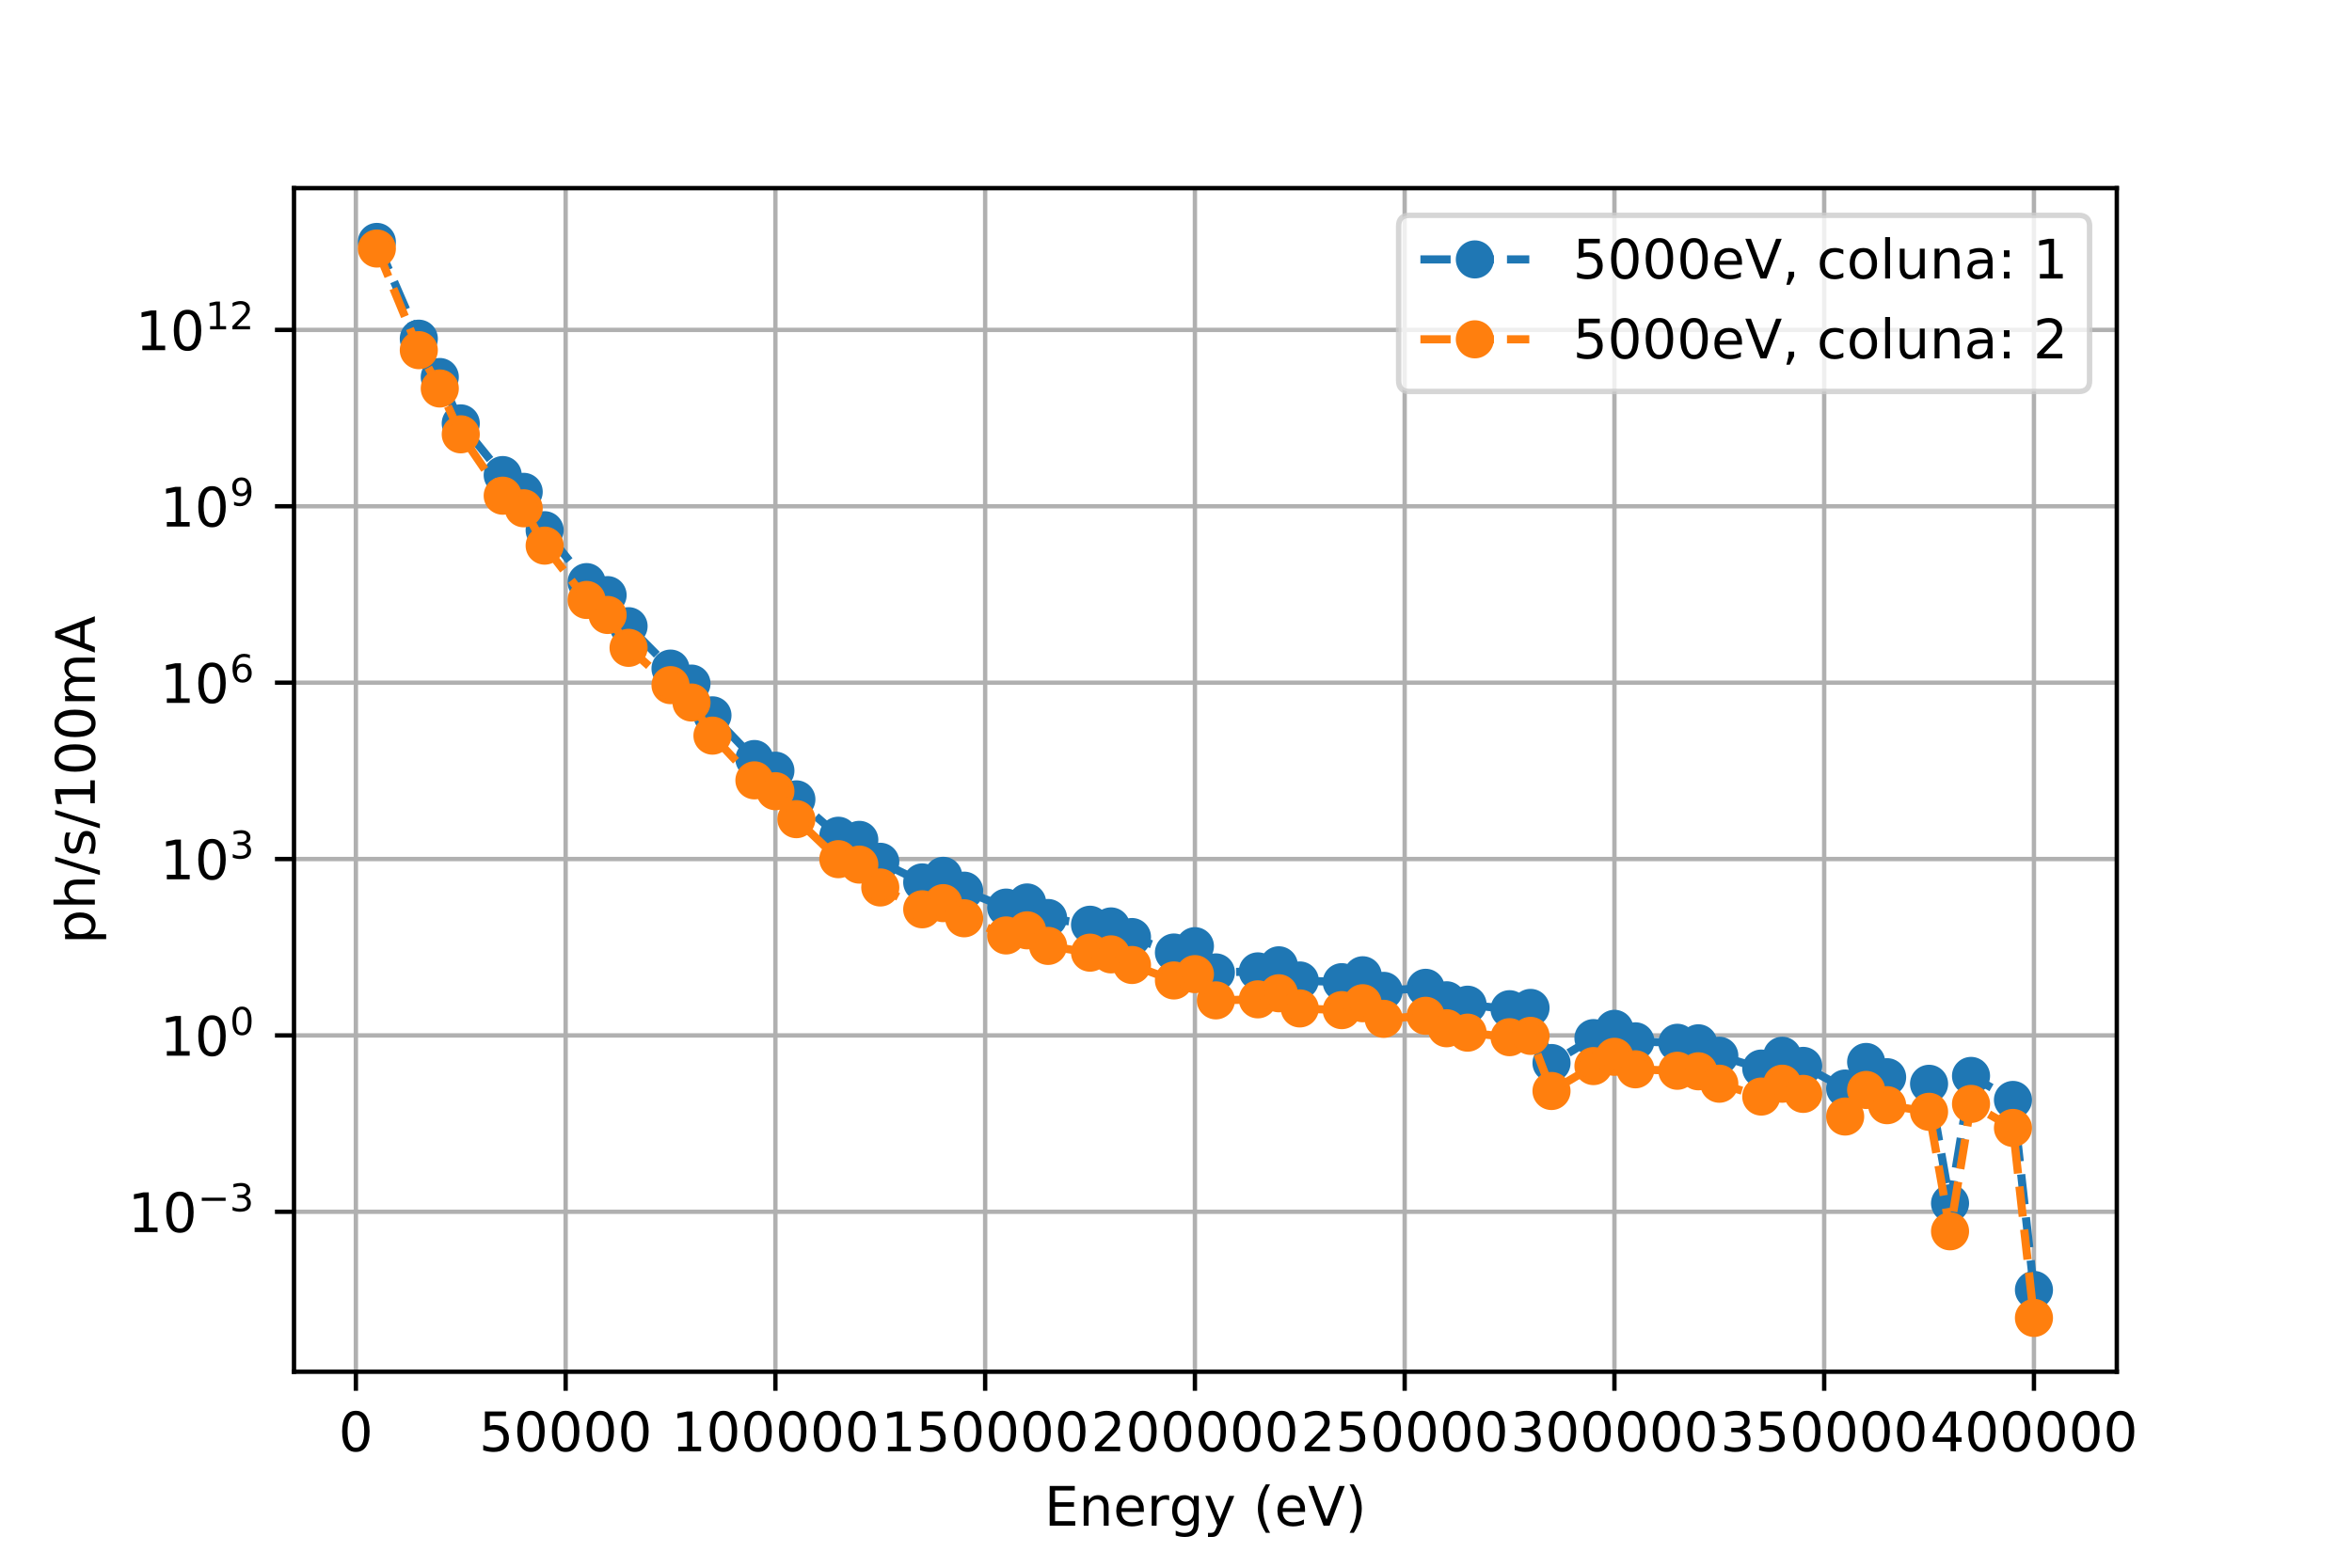 <?xml version="1.0" encoding="utf-8" standalone="no"?>
<!DOCTYPE svg PUBLIC "-//W3C//DTD SVG 1.1//EN"
  "http://www.w3.org/Graphics/SVG/1.1/DTD/svg11.dtd">
<!-- Created with matplotlib (http://matplotlib.org/) -->
<svg height="288pt" version="1.1" viewBox="0 0 432 288" width="432pt" xmlns="http://www.w3.org/2000/svg" xmlns:xlink="http://www.w3.org/1999/xlink">
 <defs>
  <style type="text/css">
*{stroke-linecap:butt;stroke-linejoin:round;}
  </style>
 </defs>
 <g id="figure_1">
  <g id="patch_1">
   <path d="M 0 288 
L 432 288 
L 432 0 
L 0 0 
z
" style="fill:#ffffff;"/>
  </g>
  <g id="axes_1">
   <g id="patch_2">
    <path d="M 54 252 
L 388.8 252 
L 388.8 34.56 
L 54 34.56 
z
" style="fill:#ffffff;"/>
   </g>
   <g id="matplotlib.axis_1">
    <g id="xtick_1">
     <g id="line2d_1">
      <path clip-path="url(#p3453051eb9)" d="M 65.365 252 
L 65.365 34.56 
" style="fill:none;stroke:#b0b0b0;stroke-linecap:square;stroke-width:0.8;"/>
     </g>
     <g id="line2d_2">
      <defs>
       <path d="M 0 0 
L 0 3.5 
" id="mc9a7f66186" style="stroke:#000000;stroke-width:0.8;"/>
      </defs>
      <g>
       <use style="stroke:#000000;stroke-width:0.8;" x="65.365" xlink:href="#mc9a7f66186" y="252"/>
      </g>
     </g>
     <g id="text_1">
      <!-- 0 -->
      <defs>
       <path d="M 31.781 66.406 
Q 24.172 66.406 20.328 58.906 
Q 16.5 51.422 16.5 36.375 
Q 16.5 21.391 20.328 13.891 
Q 24.172 6.391 31.781 6.391 
Q 39.453 6.391 43.281 13.891 
Q 47.125 21.391 47.125 36.375 
Q 47.125 51.422 43.281 58.906 
Q 39.453 66.406 31.781 66.406 
z
M 31.781 74.219 
Q 44.047 74.219 50.516 64.516 
Q 56.984 54.828 56.984 36.375 
Q 56.984 17.969 50.516 8.266 
Q 44.047 -1.422 31.781 -1.422 
Q 19.531 -1.422 13.062 8.266 
Q 6.594 17.969 6.594 36.375 
Q 6.594 54.828 13.062 64.516 
Q 19.531 74.219 31.781 74.219 
z
" id="DejaVuSans-30"/>
      </defs>
      <g transform="translate(62.184 266.598)scale(0.1 -0.1)">
       <use xlink:href="#DejaVuSans-30"/>
      </g>
     </g>
    </g>
    <g id="xtick_2">
     <g id="line2d_3">
      <path clip-path="url(#p3453051eb9)" d="M 103.893 252 
L 103.893 34.56 
" style="fill:none;stroke:#b0b0b0;stroke-linecap:square;stroke-width:0.8;"/>
     </g>
     <g id="line2d_4">
      <g>
       <use style="stroke:#000000;stroke-width:0.8;" x="103.893" xlink:href="#mc9a7f66186" y="252"/>
      </g>
     </g>
     <g id="text_2">
      <!-- 50000 -->
      <defs>
       <path d="M 10.797 72.906 
L 49.516 72.906 
L 49.516 64.594 
L 19.828 64.594 
L 19.828 46.734 
Q 21.969 47.469 24.109 47.828 
Q 26.266 48.188 28.422 48.188 
Q 40.625 48.188 47.75 41.5 
Q 54.891 34.812 54.891 23.391 
Q 54.891 11.625 47.562 5.094 
Q 40.234 -1.422 26.906 -1.422 
Q 22.312 -1.422 17.547 -0.641 
Q 12.797 0.141 7.719 1.703 
L 7.719 11.625 
Q 12.109 9.234 16.797 8.062 
Q 21.484 6.891 26.703 6.891 
Q 35.156 6.891 40.078 11.328 
Q 45.016 15.766 45.016 23.391 
Q 45.016 31 40.078 35.438 
Q 35.156 39.891 26.703 39.891 
Q 22.75 39.891 18.812 39.016 
Q 14.891 38.141 10.797 36.281 
z
" id="DejaVuSans-35"/>
      </defs>
      <g transform="translate(87.986 266.598)scale(0.1 -0.1)">
       <use xlink:href="#DejaVuSans-35"/>
       <use x="63.623" xlink:href="#DejaVuSans-30"/>
       <use x="127.246" xlink:href="#DejaVuSans-30"/>
       <use x="190.869" xlink:href="#DejaVuSans-30"/>
       <use x="254.492" xlink:href="#DejaVuSans-30"/>
      </g>
     </g>
    </g>
    <g id="xtick_3">
     <g id="line2d_5">
      <path clip-path="url(#p3453051eb9)" d="M 142.42 252 
L 142.42 34.56 
" style="fill:none;stroke:#b0b0b0;stroke-linecap:square;stroke-width:0.8;"/>
     </g>
     <g id="line2d_6">
      <g>
       <use style="stroke:#000000;stroke-width:0.8;" x="142.42" xlink:href="#mc9a7f66186" y="252"/>
      </g>
     </g>
     <g id="text_3">
      <!-- 100000 -->
      <defs>
       <path d="M 12.406 8.297 
L 28.516 8.297 
L 28.516 63.922 
L 10.984 60.406 
L 10.984 69.391 
L 28.422 72.906 
L 38.281 72.906 
L 38.281 8.297 
L 54.391 8.297 
L 54.391 0 
L 12.406 0 
z
" id="DejaVuSans-31"/>
      </defs>
      <g transform="translate(123.332 266.598)scale(0.1 -0.1)">
       <use xlink:href="#DejaVuSans-31"/>
       <use x="63.623" xlink:href="#DejaVuSans-30"/>
       <use x="127.246" xlink:href="#DejaVuSans-30"/>
       <use x="190.869" xlink:href="#DejaVuSans-30"/>
       <use x="254.492" xlink:href="#DejaVuSans-30"/>
       <use x="318.115" xlink:href="#DejaVuSans-30"/>
      </g>
     </g>
    </g>
    <g id="xtick_4">
     <g id="line2d_7">
      <path clip-path="url(#p3453051eb9)" d="M 180.947 252 
L 180.947 34.56 
" style="fill:none;stroke:#b0b0b0;stroke-linecap:square;stroke-width:0.8;"/>
     </g>
     <g id="line2d_8">
      <g>
       <use style="stroke:#000000;stroke-width:0.8;" x="180.947" xlink:href="#mc9a7f66186" y="252"/>
      </g>
     </g>
     <g id="text_4">
      <!-- 150000 -->
      <g transform="translate(161.859 266.598)scale(0.1 -0.1)">
       <use xlink:href="#DejaVuSans-31"/>
       <use x="63.623" xlink:href="#DejaVuSans-35"/>
       <use x="127.246" xlink:href="#DejaVuSans-30"/>
       <use x="190.869" xlink:href="#DejaVuSans-30"/>
       <use x="254.492" xlink:href="#DejaVuSans-30"/>
       <use x="318.115" xlink:href="#DejaVuSans-30"/>
      </g>
     </g>
    </g>
    <g id="xtick_5">
     <g id="line2d_9">
      <path clip-path="url(#p3453051eb9)" d="M 219.474 252 
L 219.474 34.56 
" style="fill:none;stroke:#b0b0b0;stroke-linecap:square;stroke-width:0.8;"/>
     </g>
     <g id="line2d_10">
      <g>
       <use style="stroke:#000000;stroke-width:0.8;" x="219.474" xlink:href="#mc9a7f66186" y="252"/>
      </g>
     </g>
     <g id="text_5">
      <!-- 200000 -->
      <defs>
       <path d="M 19.188 8.297 
L 53.609 8.297 
L 53.609 0 
L 7.328 0 
L 7.328 8.297 
Q 12.938 14.109 22.625 23.891 
Q 32.328 33.688 34.812 36.531 
Q 39.547 41.844 41.422 45.531 
Q 43.312 49.219 43.312 52.781 
Q 43.312 58.594 39.234 62.25 
Q 35.156 65.922 28.609 65.922 
Q 23.969 65.922 18.812 64.312 
Q 13.672 62.703 7.812 59.422 
L 7.812 69.391 
Q 13.766 71.781 18.938 73 
Q 24.125 74.219 28.422 74.219 
Q 39.75 74.219 46.484 68.547 
Q 53.219 62.891 53.219 53.422 
Q 53.219 48.922 51.531 44.891 
Q 49.859 40.875 45.406 35.406 
Q 44.188 33.984 37.641 27.219 
Q 31.109 20.453 19.188 8.297 
z
" id="DejaVuSans-32"/>
      </defs>
      <g transform="translate(200.386 266.598)scale(0.1 -0.1)">
       <use xlink:href="#DejaVuSans-32"/>
       <use x="63.623" xlink:href="#DejaVuSans-30"/>
       <use x="127.246" xlink:href="#DejaVuSans-30"/>
       <use x="190.869" xlink:href="#DejaVuSans-30"/>
       <use x="254.492" xlink:href="#DejaVuSans-30"/>
       <use x="318.115" xlink:href="#DejaVuSans-30"/>
      </g>
     </g>
    </g>
    <g id="xtick_6">
     <g id="line2d_11">
      <path clip-path="url(#p3453051eb9)" d="M 258.001 252 
L 258.001 34.56 
" style="fill:none;stroke:#b0b0b0;stroke-linecap:square;stroke-width:0.8;"/>
     </g>
     <g id="line2d_12">
      <g>
       <use style="stroke:#000000;stroke-width:0.8;" x="258.001" xlink:href="#mc9a7f66186" y="252"/>
      </g>
     </g>
     <g id="text_6">
      <!-- 250000 -->
      <g transform="translate(238.913 266.598)scale(0.1 -0.1)">
       <use xlink:href="#DejaVuSans-32"/>
       <use x="63.623" xlink:href="#DejaVuSans-35"/>
       <use x="127.246" xlink:href="#DejaVuSans-30"/>
       <use x="190.869" xlink:href="#DejaVuSans-30"/>
       <use x="254.492" xlink:href="#DejaVuSans-30"/>
       <use x="318.115" xlink:href="#DejaVuSans-30"/>
      </g>
     </g>
    </g>
    <g id="xtick_7">
     <g id="line2d_13">
      <path clip-path="url(#p3453051eb9)" d="M 296.528 252 
L 296.528 34.56 
" style="fill:none;stroke:#b0b0b0;stroke-linecap:square;stroke-width:0.8;"/>
     </g>
     <g id="line2d_14">
      <g>
       <use style="stroke:#000000;stroke-width:0.8;" x="296.528" xlink:href="#mc9a7f66186" y="252"/>
      </g>
     </g>
     <g id="text_7">
      <!-- 300000 -->
      <defs>
       <path d="M 40.578 39.312 
Q 47.656 37.797 51.625 33 
Q 55.609 28.219 55.609 21.188 
Q 55.609 10.406 48.188 4.484 
Q 40.766 -1.422 27.094 -1.422 
Q 22.516 -1.422 17.656 -0.516 
Q 12.797 0.391 7.625 2.203 
L 7.625 11.719 
Q 11.719 9.328 16.594 8.109 
Q 21.484 6.891 26.812 6.891 
Q 36.078 6.891 40.938 10.547 
Q 45.797 14.203 45.797 21.188 
Q 45.797 27.641 41.281 31.266 
Q 36.766 34.906 28.719 34.906 
L 20.219 34.906 
L 20.219 43.016 
L 29.109 43.016 
Q 36.375 43.016 40.234 45.922 
Q 44.094 48.828 44.094 54.297 
Q 44.094 59.906 40.109 62.906 
Q 36.141 65.922 28.719 65.922 
Q 24.656 65.922 20.016 65.031 
Q 15.375 64.156 9.812 62.312 
L 9.812 71.094 
Q 15.438 72.656 20.344 73.438 
Q 25.25 74.219 29.594 74.219 
Q 40.828 74.219 47.359 69.109 
Q 53.906 64.016 53.906 55.328 
Q 53.906 49.266 50.438 45.094 
Q 46.969 40.922 40.578 39.312 
z
" id="DejaVuSans-33"/>
      </defs>
      <g transform="translate(277.44 266.598)scale(0.1 -0.1)">
       <use xlink:href="#DejaVuSans-33"/>
       <use x="63.623" xlink:href="#DejaVuSans-30"/>
       <use x="127.246" xlink:href="#DejaVuSans-30"/>
       <use x="190.869" xlink:href="#DejaVuSans-30"/>
       <use x="254.492" xlink:href="#DejaVuSans-30"/>
       <use x="318.115" xlink:href="#DejaVuSans-30"/>
      </g>
     </g>
    </g>
    <g id="xtick_8">
     <g id="line2d_15">
      <path clip-path="url(#p3453051eb9)" d="M 335.055 252 
L 335.055 34.56 
" style="fill:none;stroke:#b0b0b0;stroke-linecap:square;stroke-width:0.8;"/>
     </g>
     <g id="line2d_16">
      <g>
       <use style="stroke:#000000;stroke-width:0.8;" x="335.055" xlink:href="#mc9a7f66186" y="252"/>
      </g>
     </g>
     <g id="text_8">
      <!-- 350000 -->
      <g transform="translate(315.967 266.598)scale(0.1 -0.1)">
       <use xlink:href="#DejaVuSans-33"/>
       <use x="63.623" xlink:href="#DejaVuSans-35"/>
       <use x="127.246" xlink:href="#DejaVuSans-30"/>
       <use x="190.869" xlink:href="#DejaVuSans-30"/>
       <use x="254.492" xlink:href="#DejaVuSans-30"/>
       <use x="318.115" xlink:href="#DejaVuSans-30"/>
      </g>
     </g>
    </g>
    <g id="xtick_9">
     <g id="line2d_17">
      <path clip-path="url(#p3453051eb9)" d="M 373.582 252 
L 373.582 34.56 
" style="fill:none;stroke:#b0b0b0;stroke-linecap:square;stroke-width:0.8;"/>
     </g>
     <g id="line2d_18">
      <g>
       <use style="stroke:#000000;stroke-width:0.8;" x="373.582" xlink:href="#mc9a7f66186" y="252"/>
      </g>
     </g>
     <g id="text_9">
      <!-- 400000 -->
      <defs>
       <path d="M 37.797 64.312 
L 12.891 25.391 
L 37.797 25.391 
z
M 35.203 72.906 
L 47.609 72.906 
L 47.609 25.391 
L 58.016 25.391 
L 58.016 17.188 
L 47.609 17.188 
L 47.609 0 
L 37.797 0 
L 37.797 17.188 
L 4.891 17.188 
L 4.891 26.703 
z
" id="DejaVuSans-34"/>
      </defs>
      <g transform="translate(354.494 266.598)scale(0.1 -0.1)">
       <use xlink:href="#DejaVuSans-34"/>
       <use x="63.623" xlink:href="#DejaVuSans-30"/>
       <use x="127.246" xlink:href="#DejaVuSans-30"/>
       <use x="190.869" xlink:href="#DejaVuSans-30"/>
       <use x="254.492" xlink:href="#DejaVuSans-30"/>
       <use x="318.115" xlink:href="#DejaVuSans-30"/>
      </g>
     </g>
    </g>
    <g id="text_10">
     <!-- Energy (eV) -->
     <defs>
      <path d="M 9.812 72.906 
L 55.906 72.906 
L 55.906 64.594 
L 19.672 64.594 
L 19.672 43.016 
L 54.391 43.016 
L 54.391 34.719 
L 19.672 34.719 
L 19.672 8.297 
L 56.781 8.297 
L 56.781 0 
L 9.812 0 
z
" id="DejaVuSans-45"/>
      <path d="M 54.891 33.016 
L 54.891 0 
L 45.906 0 
L 45.906 32.719 
Q 45.906 40.484 42.875 44.328 
Q 39.844 48.188 33.797 48.188 
Q 26.516 48.188 22.312 43.547 
Q 18.109 38.922 18.109 30.906 
L 18.109 0 
L 9.078 0 
L 9.078 54.688 
L 18.109 54.688 
L 18.109 46.188 
Q 21.344 51.125 25.703 53.562 
Q 30.078 56 35.797 56 
Q 45.219 56 50.047 50.172 
Q 54.891 44.344 54.891 33.016 
z
" id="DejaVuSans-6e"/>
      <path d="M 56.203 29.594 
L 56.203 25.203 
L 14.891 25.203 
Q 15.484 15.922 20.484 11.062 
Q 25.484 6.203 34.422 6.203 
Q 39.594 6.203 44.453 7.469 
Q 49.312 8.734 54.109 11.281 
L 54.109 2.781 
Q 49.266 0.734 44.188 -0.344 
Q 39.109 -1.422 33.891 -1.422 
Q 20.797 -1.422 13.156 6.188 
Q 5.516 13.812 5.516 26.812 
Q 5.516 40.234 12.766 48.109 
Q 20.016 56 32.328 56 
Q 43.359 56 49.781 48.891 
Q 56.203 41.797 56.203 29.594 
z
M 47.219 32.234 
Q 47.125 39.594 43.094 43.984 
Q 39.062 48.391 32.422 48.391 
Q 24.906 48.391 20.391 44.141 
Q 15.875 39.891 15.188 32.172 
z
" id="DejaVuSans-65"/>
      <path d="M 41.109 46.297 
Q 39.594 47.172 37.812 47.578 
Q 36.031 48 33.891 48 
Q 26.266 48 22.188 43.047 
Q 18.109 38.094 18.109 28.812 
L 18.109 0 
L 9.078 0 
L 9.078 54.688 
L 18.109 54.688 
L 18.109 46.188 
Q 20.953 51.172 25.484 53.578 
Q 30.031 56 36.531 56 
Q 37.453 56 38.578 55.875 
Q 39.703 55.766 41.062 55.516 
z
" id="DejaVuSans-72"/>
      <path d="M 45.406 27.984 
Q 45.406 37.75 41.375 43.109 
Q 37.359 48.484 30.078 48.484 
Q 22.859 48.484 18.828 43.109 
Q 14.797 37.75 14.797 27.984 
Q 14.797 18.266 18.828 12.891 
Q 22.859 7.516 30.078 7.516 
Q 37.359 7.516 41.375 12.891 
Q 45.406 18.266 45.406 27.984 
z
M 54.391 6.781 
Q 54.391 -7.172 48.188 -13.984 
Q 42 -20.797 29.203 -20.797 
Q 24.469 -20.797 20.266 -20.094 
Q 16.062 -19.391 12.109 -17.922 
L 12.109 -9.188 
Q 16.062 -11.328 19.922 -12.344 
Q 23.781 -13.375 27.781 -13.375 
Q 36.625 -13.375 41.016 -8.766 
Q 45.406 -4.156 45.406 5.172 
L 45.406 9.625 
Q 42.625 4.781 38.281 2.391 
Q 33.938 0 27.875 0 
Q 17.828 0 11.672 7.656 
Q 5.516 15.328 5.516 27.984 
Q 5.516 40.672 11.672 48.328 
Q 17.828 56 27.875 56 
Q 33.938 56 38.281 53.609 
Q 42.625 51.219 45.406 46.391 
L 45.406 54.688 
L 54.391 54.688 
z
" id="DejaVuSans-67"/>
      <path d="M 32.172 -5.078 
Q 28.375 -14.844 24.75 -17.812 
Q 21.141 -20.797 15.094 -20.797 
L 7.906 -20.797 
L 7.906 -13.281 
L 13.188 -13.281 
Q 16.891 -13.281 18.938 -11.516 
Q 21 -9.766 23.484 -3.219 
L 25.094 0.875 
L 2.984 54.688 
L 12.5 54.688 
L 29.594 11.922 
L 46.688 54.688 
L 56.203 54.688 
z
" id="DejaVuSans-79"/>
      <path id="DejaVuSans-20"/>
      <path d="M 31 75.875 
Q 24.469 64.656 21.281 53.656 
Q 18.109 42.672 18.109 31.391 
Q 18.109 20.125 21.312 9.062 
Q 24.516 -2 31 -13.188 
L 23.188 -13.188 
Q 15.875 -1.703 12.234 9.375 
Q 8.594 20.453 8.594 31.391 
Q 8.594 42.281 12.203 53.312 
Q 15.828 64.359 23.188 75.875 
z
" id="DejaVuSans-28"/>
      <path d="M 28.609 0 
L 0.781 72.906 
L 11.078 72.906 
L 34.188 11.531 
L 57.328 72.906 
L 67.578 72.906 
L 39.797 0 
z
" id="DejaVuSans-56"/>
      <path d="M 8.016 75.875 
L 15.828 75.875 
Q 23.141 64.359 26.781 53.312 
Q 30.422 42.281 30.422 31.391 
Q 30.422 20.453 26.781 9.375 
Q 23.141 -1.703 15.828 -13.188 
L 8.016 -13.188 
Q 14.5 -2 17.703 9.062 
Q 20.906 20.125 20.906 31.391 
Q 20.906 42.672 17.703 53.656 
Q 14.5 64.656 8.016 75.875 
z
" id="DejaVuSans-29"/>
     </defs>
     <g transform="translate(191.82 280.277)scale(0.1 -0.1)">
      <use xlink:href="#DejaVuSans-45"/>
      <use x="63.184" xlink:href="#DejaVuSans-6e"/>
      <use x="126.562" xlink:href="#DejaVuSans-65"/>
      <use x="188.086" xlink:href="#DejaVuSans-72"/>
      <use x="229.184" xlink:href="#DejaVuSans-67"/>
      <use x="292.66" xlink:href="#DejaVuSans-79"/>
      <use x="351.84" xlink:href="#DejaVuSans-20"/>
      <use x="383.627" xlink:href="#DejaVuSans-28"/>
      <use x="422.641" xlink:href="#DejaVuSans-65"/>
      <use x="484.164" xlink:href="#DejaVuSans-56"/>
      <use x="552.572" xlink:href="#DejaVuSans-29"/>
     </g>
    </g>
   </g>
   <g id="matplotlib.axis_2">
    <g id="ytick_1">
     <g id="line2d_19">
      <path clip-path="url(#p3453051eb9)" d="M 54 222.62 
L 388.8 222.62 
" style="fill:none;stroke:#b0b0b0;stroke-linecap:square;stroke-width:0.8;"/>
     </g>
     <g id="line2d_20">
      <defs>
       <path d="M 0 0 
L -3.5 0 
" id="m5062c95fff" style="stroke:#000000;stroke-width:0.8;"/>
      </defs>
      <g>
       <use style="stroke:#000000;stroke-width:0.8;" x="54" xlink:href="#m5062c95fff" y="222.62"/>
      </g>
     </g>
     <g id="text_11">
      <!-- $\mathdefault{10^{-3}}$ -->
      <defs>
       <path d="M 10.594 35.5 
L 73.188 35.5 
L 73.188 27.203 
L 10.594 27.203 
z
" id="DejaVuSans-2212"/>
      </defs>
      <g transform="translate(23.5 226.419)scale(0.1 -0.1)">
       <use transform="translate(0 0.766)" xlink:href="#DejaVuSans-31"/>
       <use transform="translate(63.623 0.766)" xlink:href="#DejaVuSans-30"/>
       <use transform="translate(128.203 39.047)scale(0.7)" xlink:href="#DejaVuSans-2212"/>
       <use transform="translate(186.855 39.047)scale(0.7)" xlink:href="#DejaVuSans-33"/>
      </g>
     </g>
    </g>
    <g id="ytick_2">
     <g id="line2d_21">
      <path clip-path="url(#p3453051eb9)" d="M 54 190.217 
L 388.8 190.217 
" style="fill:none;stroke:#b0b0b0;stroke-linecap:square;stroke-width:0.8;"/>
     </g>
     <g id="line2d_22">
      <g>
       <use style="stroke:#000000;stroke-width:0.8;" x="54" xlink:href="#m5062c95fff" y="190.217"/>
      </g>
     </g>
     <g id="text_12">
      <!-- $\mathdefault{10^{0}}$ -->
      <g transform="translate(29.4 194.016)scale(0.1 -0.1)">
       <use transform="translate(0 0.766)" xlink:href="#DejaVuSans-31"/>
       <use transform="translate(63.623 0.766)" xlink:href="#DejaVuSans-30"/>
       <use transform="translate(128.203 39.047)scale(0.7)" xlink:href="#DejaVuSans-30"/>
      </g>
     </g>
    </g>
    <g id="ytick_3">
     <g id="line2d_23">
      <path clip-path="url(#p3453051eb9)" d="M 54 157.813 
L 388.8 157.813 
" style="fill:none;stroke:#b0b0b0;stroke-linecap:square;stroke-width:0.8;"/>
     </g>
     <g id="line2d_24">
      <g>
       <use style="stroke:#000000;stroke-width:0.8;" x="54" xlink:href="#m5062c95fff" y="157.813"/>
      </g>
     </g>
     <g id="text_13">
      <!-- $\mathdefault{10^{3}}$ -->
      <g transform="translate(29.4 161.613)scale(0.1 -0.1)">
       <use transform="translate(0 0.766)" xlink:href="#DejaVuSans-31"/>
       <use transform="translate(63.623 0.766)" xlink:href="#DejaVuSans-30"/>
       <use transform="translate(128.203 39.047)scale(0.7)" xlink:href="#DejaVuSans-33"/>
      </g>
     </g>
    </g>
    <g id="ytick_4">
     <g id="line2d_25">
      <path clip-path="url(#p3453051eb9)" d="M 54 125.41 
L 388.8 125.41 
" style="fill:none;stroke:#b0b0b0;stroke-linecap:square;stroke-width:0.8;"/>
     </g>
     <g id="line2d_26">
      <g>
       <use style="stroke:#000000;stroke-width:0.8;" x="54" xlink:href="#m5062c95fff" y="125.41"/>
      </g>
     </g>
     <g id="text_14">
      <!-- $\mathdefault{10^{6}}$ -->
      <defs>
       <path d="M 33.016 40.375 
Q 26.375 40.375 22.484 35.828 
Q 18.609 31.297 18.609 23.391 
Q 18.609 15.531 22.484 10.953 
Q 26.375 6.391 33.016 6.391 
Q 39.656 6.391 43.531 10.953 
Q 47.406 15.531 47.406 23.391 
Q 47.406 31.297 43.531 35.828 
Q 39.656 40.375 33.016 40.375 
z
M 52.594 71.297 
L 52.594 62.312 
Q 48.875 64.062 45.094 64.984 
Q 41.312 65.922 37.594 65.922 
Q 27.828 65.922 22.672 59.328 
Q 17.531 52.734 16.797 39.406 
Q 19.672 43.656 24.016 45.922 
Q 28.375 48.188 33.594 48.188 
Q 44.578 48.188 50.953 41.516 
Q 57.328 34.859 57.328 23.391 
Q 57.328 12.156 50.688 5.359 
Q 44.047 -1.422 33.016 -1.422 
Q 20.359 -1.422 13.672 8.266 
Q 6.984 17.969 6.984 36.375 
Q 6.984 53.656 15.188 63.938 
Q 23.391 74.219 37.203 74.219 
Q 40.922 74.219 44.703 73.484 
Q 48.484 72.75 52.594 71.297 
z
" id="DejaVuSans-36"/>
      </defs>
      <g transform="translate(29.4 129.209)scale(0.1 -0.1)">
       <use transform="translate(0 0.766)" xlink:href="#DejaVuSans-31"/>
       <use transform="translate(63.623 0.766)" xlink:href="#DejaVuSans-30"/>
       <use transform="translate(128.203 39.047)scale(0.7)" xlink:href="#DejaVuSans-36"/>
      </g>
     </g>
    </g>
    <g id="ytick_5">
     <g id="line2d_27">
      <path clip-path="url(#p3453051eb9)" d="M 54 93.007 
L 388.8 93.007 
" style="fill:none;stroke:#b0b0b0;stroke-linecap:square;stroke-width:0.8;"/>
     </g>
     <g id="line2d_28">
      <g>
       <use style="stroke:#000000;stroke-width:0.8;" x="54" xlink:href="#m5062c95fff" y="93.007"/>
      </g>
     </g>
     <g id="text_15">
      <!-- $\mathdefault{10^{9}}$ -->
      <defs>
       <path d="M 10.984 1.516 
L 10.984 10.5 
Q 14.703 8.734 18.5 7.812 
Q 22.312 6.891 25.984 6.891 
Q 35.75 6.891 40.891 13.453 
Q 46.047 20.016 46.781 33.406 
Q 43.953 29.203 39.594 26.953 
Q 35.25 24.703 29.984 24.703 
Q 19.047 24.703 12.672 31.312 
Q 6.297 37.938 6.297 49.422 
Q 6.297 60.641 12.938 67.422 
Q 19.578 74.219 30.609 74.219 
Q 43.266 74.219 49.922 64.516 
Q 56.594 54.828 56.594 36.375 
Q 56.594 19.141 48.406 8.859 
Q 40.234 -1.422 26.422 -1.422 
Q 22.703 -1.422 18.891 -0.688 
Q 15.094 0.047 10.984 1.516 
z
M 30.609 32.422 
Q 37.25 32.422 41.125 36.953 
Q 45.016 41.5 45.016 49.422 
Q 45.016 57.281 41.125 61.844 
Q 37.25 66.406 30.609 66.406 
Q 23.969 66.406 20.094 61.844 
Q 16.219 57.281 16.219 49.422 
Q 16.219 41.5 20.094 36.953 
Q 23.969 32.422 30.609 32.422 
z
" id="DejaVuSans-39"/>
      </defs>
      <g transform="translate(29.4 96.806)scale(0.1 -0.1)">
       <use transform="translate(0 0.766)" xlink:href="#DejaVuSans-31"/>
       <use transform="translate(63.623 0.766)" xlink:href="#DejaVuSans-30"/>
       <use transform="translate(128.203 39.047)scale(0.7)" xlink:href="#DejaVuSans-39"/>
      </g>
     </g>
    </g>
    <g id="ytick_6">
     <g id="line2d_29">
      <path clip-path="url(#p3453051eb9)" d="M 54 60.604 
L 388.8 60.604 
" style="fill:none;stroke:#b0b0b0;stroke-linecap:square;stroke-width:0.8;"/>
     </g>
     <g id="line2d_30">
      <g>
       <use style="stroke:#000000;stroke-width:0.8;" x="54" xlink:href="#m5062c95fff" y="60.604"/>
      </g>
     </g>
     <g id="text_16">
      <!-- $\mathdefault{10^{12}}$ -->
      <g transform="translate(24.9 64.403)scale(0.1 -0.1)">
       <use transform="translate(0 0.766)" xlink:href="#DejaVuSans-31"/>
       <use transform="translate(63.623 0.766)" xlink:href="#DejaVuSans-30"/>
       <use transform="translate(128.203 39.047)scale(0.7)" xlink:href="#DejaVuSans-31"/>
       <use transform="translate(172.739 39.047)scale(0.7)" xlink:href="#DejaVuSans-32"/>
      </g>
     </g>
    </g>
    <g id="text_17">
     <!-- ph/s/100mA -->
     <defs>
      <path d="M 18.109 8.203 
L 18.109 -20.797 
L 9.078 -20.797 
L 9.078 54.688 
L 18.109 54.688 
L 18.109 46.391 
Q 20.953 51.266 25.266 53.625 
Q 29.594 56 35.594 56 
Q 45.562 56 51.781 48.094 
Q 58.016 40.188 58.016 27.297 
Q 58.016 14.406 51.781 6.484 
Q 45.562 -1.422 35.594 -1.422 
Q 29.594 -1.422 25.266 0.953 
Q 20.953 3.328 18.109 8.203 
z
M 48.688 27.297 
Q 48.688 37.203 44.609 42.844 
Q 40.531 48.484 33.406 48.484 
Q 26.266 48.484 22.188 42.844 
Q 18.109 37.203 18.109 27.297 
Q 18.109 17.391 22.188 11.75 
Q 26.266 6.109 33.406 6.109 
Q 40.531 6.109 44.609 11.75 
Q 48.688 17.391 48.688 27.297 
z
" id="DejaVuSans-70"/>
      <path d="M 54.891 33.016 
L 54.891 0 
L 45.906 0 
L 45.906 32.719 
Q 45.906 40.484 42.875 44.328 
Q 39.844 48.188 33.797 48.188 
Q 26.516 48.188 22.312 43.547 
Q 18.109 38.922 18.109 30.906 
L 18.109 0 
L 9.078 0 
L 9.078 75.984 
L 18.109 75.984 
L 18.109 46.188 
Q 21.344 51.125 25.703 53.562 
Q 30.078 56 35.797 56 
Q 45.219 56 50.047 50.172 
Q 54.891 44.344 54.891 33.016 
z
" id="DejaVuSans-68"/>
      <path d="M 25.391 72.906 
L 33.688 72.906 
L 8.297 -9.281 
L 0 -9.281 
z
" id="DejaVuSans-2f"/>
      <path d="M 44.281 53.078 
L 44.281 44.578 
Q 40.484 46.531 36.375 47.5 
Q 32.281 48.484 27.875 48.484 
Q 21.188 48.484 17.844 46.438 
Q 14.5 44.391 14.5 40.281 
Q 14.5 37.156 16.891 35.375 
Q 19.281 33.594 26.516 31.984 
L 29.594 31.297 
Q 39.156 29.25 43.188 25.516 
Q 47.219 21.781 47.219 15.094 
Q 47.219 7.469 41.188 3.016 
Q 35.156 -1.422 24.609 -1.422 
Q 20.219 -1.422 15.453 -0.562 
Q 10.688 0.297 5.422 2 
L 5.422 11.281 
Q 10.406 8.688 15.234 7.391 
Q 20.062 6.109 24.812 6.109 
Q 31.156 6.109 34.562 8.281 
Q 37.984 10.453 37.984 14.406 
Q 37.984 18.062 35.516 20.016 
Q 33.062 21.969 24.703 23.781 
L 21.578 24.516 
Q 13.234 26.266 9.516 29.906 
Q 5.812 33.547 5.812 39.891 
Q 5.812 47.609 11.281 51.797 
Q 16.75 56 26.812 56 
Q 31.781 56 36.172 55.266 
Q 40.578 54.547 44.281 53.078 
z
" id="DejaVuSans-73"/>
      <path d="M 52 44.188 
Q 55.375 50.25 60.062 53.125 
Q 64.75 56 71.094 56 
Q 79.641 56 84.281 50.016 
Q 88.922 44.047 88.922 33.016 
L 88.922 0 
L 79.891 0 
L 79.891 32.719 
Q 79.891 40.578 77.094 44.375 
Q 74.312 48.188 68.609 48.188 
Q 61.625 48.188 57.562 43.547 
Q 53.516 38.922 53.516 30.906 
L 53.516 0 
L 44.484 0 
L 44.484 32.719 
Q 44.484 40.625 41.703 44.406 
Q 38.922 48.188 33.109 48.188 
Q 26.219 48.188 22.156 43.531 
Q 18.109 38.875 18.109 30.906 
L 18.109 0 
L 9.078 0 
L 9.078 54.688 
L 18.109 54.688 
L 18.109 46.188 
Q 21.188 51.219 25.484 53.609 
Q 29.781 56 35.688 56 
Q 41.656 56 45.828 52.969 
Q 50 49.953 52 44.188 
z
" id="DejaVuSans-6d"/>
      <path d="M 34.188 63.188 
L 20.797 26.906 
L 47.609 26.906 
z
M 28.609 72.906 
L 39.797 72.906 
L 67.578 0 
L 57.328 0 
L 50.688 18.703 
L 17.828 18.703 
L 11.188 0 
L 0.781 0 
z
" id="DejaVuSans-41"/>
     </defs>
     <g transform="translate(17.42 173.431)rotate(-90)scale(0.1 -0.1)">
      <use xlink:href="#DejaVuSans-70"/>
      <use x="63.477" xlink:href="#DejaVuSans-68"/>
      <use x="126.855" xlink:href="#DejaVuSans-2f"/>
      <use x="160.547" xlink:href="#DejaVuSans-73"/>
      <use x="212.646" xlink:href="#DejaVuSans-2f"/>
      <use x="246.338" xlink:href="#DejaVuSans-31"/>
      <use x="309.961" xlink:href="#DejaVuSans-30"/>
      <use x="373.584" xlink:href="#DejaVuSans-30"/>
      <use x="437.207" xlink:href="#DejaVuSans-6d"/>
      <use x="534.619" xlink:href="#DejaVuSans-41"/>
     </g>
    </g>
   </g>
   <g id="line2d_31">
    <path clip-path="url(#p3453051eb9)" d="M 69.218 44.444 
L 76.924 62.219 
L 80.776 69.264 
L 84.629 77.78 
L 92.334 87.276 
L 96.187 90.357 
L 100.04 97.406 
L 107.745 106.941 
L 111.598 109.331 
L 115.451 115.04 
L 123.156 122.826 
L 127.009 125.581 
L 130.861 131.415 
L 138.567 139.44 
L 142.42 141.583 
L 146.272 146.851 
L 153.978 153.536 
L 157.83 154.292 
L 161.683 158.319 
L 169.388 162.106 
L 173.241 160.897 
L 177.094 163.624 
L 184.799 166.733 
L 188.652 165.791 
L 192.505 168.648 
L 200.21 169.884 
L 204.063 170.193 
L 207.916 172.144 
L 215.621 174.988 
L 219.474 173.824 
L 223.326 178.643 
L 231.032 178.453 
L 234.884 177.338 
L 238.737 180.121 
L 246.443 180.434 
L 250.295 179.168 
L 254.148 182.032 
L 261.853 181.473 
L 265.706 183.762 
L 269.559 184.573 
L 277.264 185.403 
L 281.117 185.164 
L 284.97 195.289 
L 292.675 190.71 
L 296.528 189.007 
L 300.38 191.302 
L 308.086 191.572 
L 311.939 191.666 
L 315.791 193.949 
L 323.497 196.308 
L 327.349 193.949 
L 331.202 195.816 
L 338.907 199.975 
L 342.76 195.094 
L 346.613 197.893 
L 354.318 199.107 
L 358.171 221.061 
L 362.024 197.658 
L 369.729 202.071 
L 373.582 236.973 
" style="fill:none;stroke:#1f77b4;stroke-dasharray:5.55,2.4;stroke-dashoffset:0;stroke-width:1.5;"/>
    <defs>
     <path d="M 0 3 
C 0.796 3 1.559 2.684 2.121 2.121 
C 2.684 1.559 3 0.796 3 0 
C 3 -0.796 2.684 -1.559 2.121 -2.121 
C 1.559 -2.684 0.796 -3 0 -3 
C -0.796 -3 -1.559 -2.684 -2.121 -2.121 
C -2.684 -1.559 -3 -0.796 -3 0 
C -3 0.796 -2.684 1.559 -2.121 2.121 
C -1.559 2.684 -0.796 3 0 3 
z
" id="m75d39d71ee" style="stroke:#1f77b4;"/>
    </defs>
    <g clip-path="url(#p3453051eb9)">
     <use style="fill:#1f77b4;stroke:#1f77b4;" x="69.218" xlink:href="#m75d39d71ee" y="44.444"/>
     <use style="fill:#1f77b4;stroke:#1f77b4;" x="76.924" xlink:href="#m75d39d71ee" y="62.219"/>
     <use style="fill:#1f77b4;stroke:#1f77b4;" x="80.776" xlink:href="#m75d39d71ee" y="69.264"/>
     <use style="fill:#1f77b4;stroke:#1f77b4;" x="84.629" xlink:href="#m75d39d71ee" y="77.78"/>
     <use style="fill:#1f77b4;stroke:#1f77b4;" x="92.334" xlink:href="#m75d39d71ee" y="87.276"/>
     <use style="fill:#1f77b4;stroke:#1f77b4;" x="96.187" xlink:href="#m75d39d71ee" y="90.357"/>
     <use style="fill:#1f77b4;stroke:#1f77b4;" x="100.04" xlink:href="#m75d39d71ee" y="97.406"/>
     <use style="fill:#1f77b4;stroke:#1f77b4;" x="107.745" xlink:href="#m75d39d71ee" y="106.941"/>
     <use style="fill:#1f77b4;stroke:#1f77b4;" x="111.598" xlink:href="#m75d39d71ee" y="109.331"/>
     <use style="fill:#1f77b4;stroke:#1f77b4;" x="115.451" xlink:href="#m75d39d71ee" y="115.04"/>
     <use style="fill:#1f77b4;stroke:#1f77b4;" x="123.156" xlink:href="#m75d39d71ee" y="122.826"/>
     <use style="fill:#1f77b4;stroke:#1f77b4;" x="127.009" xlink:href="#m75d39d71ee" y="125.581"/>
     <use style="fill:#1f77b4;stroke:#1f77b4;" x="130.861" xlink:href="#m75d39d71ee" y="131.415"/>
     <use style="fill:#1f77b4;stroke:#1f77b4;" x="138.567" xlink:href="#m75d39d71ee" y="139.44"/>
     <use style="fill:#1f77b4;stroke:#1f77b4;" x="142.42" xlink:href="#m75d39d71ee" y="141.583"/>
     <use style="fill:#1f77b4;stroke:#1f77b4;" x="146.272" xlink:href="#m75d39d71ee" y="146.851"/>
     <use style="fill:#1f77b4;stroke:#1f77b4;" x="153.978" xlink:href="#m75d39d71ee" y="153.536"/>
     <use style="fill:#1f77b4;stroke:#1f77b4;" x="157.83" xlink:href="#m75d39d71ee" y="154.292"/>
     <use style="fill:#1f77b4;stroke:#1f77b4;" x="161.683" xlink:href="#m75d39d71ee" y="158.319"/>
     <use style="fill:#1f77b4;stroke:#1f77b4;" x="169.388" xlink:href="#m75d39d71ee" y="162.106"/>
     <use style="fill:#1f77b4;stroke:#1f77b4;" x="173.241" xlink:href="#m75d39d71ee" y="160.897"/>
     <use style="fill:#1f77b4;stroke:#1f77b4;" x="177.094" xlink:href="#m75d39d71ee" y="163.624"/>
     <use style="fill:#1f77b4;stroke:#1f77b4;" x="184.799" xlink:href="#m75d39d71ee" y="166.733"/>
     <use style="fill:#1f77b4;stroke:#1f77b4;" x="188.652" xlink:href="#m75d39d71ee" y="165.791"/>
     <use style="fill:#1f77b4;stroke:#1f77b4;" x="192.505" xlink:href="#m75d39d71ee" y="168.648"/>
     <use style="fill:#1f77b4;stroke:#1f77b4;" x="200.21" xlink:href="#m75d39d71ee" y="169.884"/>
     <use style="fill:#1f77b4;stroke:#1f77b4;" x="204.063" xlink:href="#m75d39d71ee" y="170.193"/>
     <use style="fill:#1f77b4;stroke:#1f77b4;" x="207.916" xlink:href="#m75d39d71ee" y="172.144"/>
     <use style="fill:#1f77b4;stroke:#1f77b4;" x="215.621" xlink:href="#m75d39d71ee" y="174.988"/>
     <use style="fill:#1f77b4;stroke:#1f77b4;" x="219.474" xlink:href="#m75d39d71ee" y="173.824"/>
     <use style="fill:#1f77b4;stroke:#1f77b4;" x="223.326" xlink:href="#m75d39d71ee" y="178.643"/>
     <use style="fill:#1f77b4;stroke:#1f77b4;" x="231.032" xlink:href="#m75d39d71ee" y="178.453"/>
     <use style="fill:#1f77b4;stroke:#1f77b4;" x="234.884" xlink:href="#m75d39d71ee" y="177.338"/>
     <use style="fill:#1f77b4;stroke:#1f77b4;" x="238.737" xlink:href="#m75d39d71ee" y="180.121"/>
     <use style="fill:#1f77b4;stroke:#1f77b4;" x="246.443" xlink:href="#m75d39d71ee" y="180.434"/>
     <use style="fill:#1f77b4;stroke:#1f77b4;" x="250.295" xlink:href="#m75d39d71ee" y="179.168"/>
     <use style="fill:#1f77b4;stroke:#1f77b4;" x="254.148" xlink:href="#m75d39d71ee" y="182.032"/>
     <use style="fill:#1f77b4;stroke:#1f77b4;" x="261.853" xlink:href="#m75d39d71ee" y="181.473"/>
     <use style="fill:#1f77b4;stroke:#1f77b4;" x="265.706" xlink:href="#m75d39d71ee" y="183.762"/>
     <use style="fill:#1f77b4;stroke:#1f77b4;" x="269.559" xlink:href="#m75d39d71ee" y="184.573"/>
     <use style="fill:#1f77b4;stroke:#1f77b4;" x="277.264" xlink:href="#m75d39d71ee" y="185.403"/>
     <use style="fill:#1f77b4;stroke:#1f77b4;" x="281.117" xlink:href="#m75d39d71ee" y="185.164"/>
     <use style="fill:#1f77b4;stroke:#1f77b4;" x="284.97" xlink:href="#m75d39d71ee" y="195.289"/>
     <use style="fill:#1f77b4;stroke:#1f77b4;" x="292.675" xlink:href="#m75d39d71ee" y="190.71"/>
     <use style="fill:#1f77b4;stroke:#1f77b4;" x="296.528" xlink:href="#m75d39d71ee" y="189.007"/>
     <use style="fill:#1f77b4;stroke:#1f77b4;" x="300.38" xlink:href="#m75d39d71ee" y="191.302"/>
     <use style="fill:#1f77b4;stroke:#1f77b4;" x="308.086" xlink:href="#m75d39d71ee" y="191.572"/>
     <use style="fill:#1f77b4;stroke:#1f77b4;" x="311.939" xlink:href="#m75d39d71ee" y="191.666"/>
     <use style="fill:#1f77b4;stroke:#1f77b4;" x="315.791" xlink:href="#m75d39d71ee" y="193.949"/>
     <use style="fill:#1f77b4;stroke:#1f77b4;" x="323.497" xlink:href="#m75d39d71ee" y="196.308"/>
     <use style="fill:#1f77b4;stroke:#1f77b4;" x="327.349" xlink:href="#m75d39d71ee" y="193.949"/>
     <use style="fill:#1f77b4;stroke:#1f77b4;" x="331.202" xlink:href="#m75d39d71ee" y="195.816"/>
     <use style="fill:#1f77b4;stroke:#1f77b4;" x="338.907" xlink:href="#m75d39d71ee" y="199.975"/>
     <use style="fill:#1f77b4;stroke:#1f77b4;" x="342.76" xlink:href="#m75d39d71ee" y="195.094"/>
     <use style="fill:#1f77b4;stroke:#1f77b4;" x="346.613" xlink:href="#m75d39d71ee" y="197.893"/>
     <use style="fill:#1f77b4;stroke:#1f77b4;" x="354.318" xlink:href="#m75d39d71ee" y="199.107"/>
     <use style="fill:#1f77b4;stroke:#1f77b4;" x="358.171" xlink:href="#m75d39d71ee" y="221.061"/>
     <use style="fill:#1f77b4;stroke:#1f77b4;" x="362.024" xlink:href="#m75d39d71ee" y="197.658"/>
     <use style="fill:#1f77b4;stroke:#1f77b4;" x="369.729" xlink:href="#m75d39d71ee" y="202.071"/>
     <use style="fill:#1f77b4;stroke:#1f77b4;" x="373.582" xlink:href="#m75d39d71ee" y="236.973"/>
    </g>
   </g>
   <g id="line2d_32">
    <path clip-path="url(#p3453051eb9)" d="M 69.218 45.659 
L 76.924 64.33 
L 80.776 71.369 
L 84.629 79.791 
L 92.334 91.066 
L 96.187 93.379 
L 100.04 100.239 
L 107.745 110.219 
L 111.598 112.977 
L 115.451 119.016 
L 123.156 125.867 
L 127.009 129.061 
L 130.861 135.145 
L 138.567 143.359 
L 142.42 145.353 
L 146.272 150.489 
L 153.978 157.84 
L 157.83 158.838 
L 161.683 163.038 
L 169.388 167.048 
L 173.241 165.919 
L 177.094 168.7 
L 184.799 171.851 
L 188.652 170.914 
L 192.505 173.775 
L 200.21 175.015 
L 204.063 175.328 
L 207.916 177.281 
L 215.621 180.121 
L 219.474 178.96 
L 223.326 183.78 
L 231.032 183.59 
L 234.884 182.476 
L 238.737 185.259 
L 246.443 185.573 
L 250.295 184.306 
L 254.148 187.17 
L 261.853 186.613 
L 265.706 188.903 
L 269.559 189.712 
L 277.264 190.543 
L 281.117 190.303 
L 284.97 200.429 
L 292.675 195.852 
L 296.528 194.149 
L 300.38 196.444 
L 308.086 196.713 
L 311.939 196.808 
L 315.791 199.09 
L 323.497 201.451 
L 327.349 199.092 
L 331.202 200.958 
L 338.907 205.12 
L 342.76 200.239 
L 346.613 203.037 
L 354.318 204.25 
L 358.171 226.205 
L 362.024 202.802 
L 369.729 207.215 
L 373.582 242.116 
" style="fill:none;stroke:#ff7f0e;stroke-dasharray:5.55,2.4;stroke-dashoffset:0;stroke-width:1.5;"/>
    <defs>
     <path d="M 0 3 
C 0.796 3 1.559 2.684 2.121 2.121 
C 2.684 1.559 3 0.796 3 0 
C 3 -0.796 2.684 -1.559 2.121 -2.121 
C 1.559 -2.684 0.796 -3 0 -3 
C -0.796 -3 -1.559 -2.684 -2.121 -2.121 
C -2.684 -1.559 -3 -0.796 -3 0 
C -3 0.796 -2.684 1.559 -2.121 2.121 
C -1.559 2.684 -0.796 3 0 3 
z
" id="m75304c0ad3" style="stroke:#ff7f0e;"/>
    </defs>
    <g clip-path="url(#p3453051eb9)">
     <use style="fill:#ff7f0e;stroke:#ff7f0e;" x="69.218" xlink:href="#m75304c0ad3" y="45.659"/>
     <use style="fill:#ff7f0e;stroke:#ff7f0e;" x="76.924" xlink:href="#m75304c0ad3" y="64.33"/>
     <use style="fill:#ff7f0e;stroke:#ff7f0e;" x="80.776" xlink:href="#m75304c0ad3" y="71.369"/>
     <use style="fill:#ff7f0e;stroke:#ff7f0e;" x="84.629" xlink:href="#m75304c0ad3" y="79.791"/>
     <use style="fill:#ff7f0e;stroke:#ff7f0e;" x="92.334" xlink:href="#m75304c0ad3" y="91.066"/>
     <use style="fill:#ff7f0e;stroke:#ff7f0e;" x="96.187" xlink:href="#m75304c0ad3" y="93.379"/>
     <use style="fill:#ff7f0e;stroke:#ff7f0e;" x="100.04" xlink:href="#m75304c0ad3" y="100.239"/>
     <use style="fill:#ff7f0e;stroke:#ff7f0e;" x="107.745" xlink:href="#m75304c0ad3" y="110.219"/>
     <use style="fill:#ff7f0e;stroke:#ff7f0e;" x="111.598" xlink:href="#m75304c0ad3" y="112.977"/>
     <use style="fill:#ff7f0e;stroke:#ff7f0e;" x="115.451" xlink:href="#m75304c0ad3" y="119.016"/>
     <use style="fill:#ff7f0e;stroke:#ff7f0e;" x="123.156" xlink:href="#m75304c0ad3" y="125.867"/>
     <use style="fill:#ff7f0e;stroke:#ff7f0e;" x="127.009" xlink:href="#m75304c0ad3" y="129.061"/>
     <use style="fill:#ff7f0e;stroke:#ff7f0e;" x="130.861" xlink:href="#m75304c0ad3" y="135.145"/>
     <use style="fill:#ff7f0e;stroke:#ff7f0e;" x="138.567" xlink:href="#m75304c0ad3" y="143.359"/>
     <use style="fill:#ff7f0e;stroke:#ff7f0e;" x="142.42" xlink:href="#m75304c0ad3" y="145.353"/>
     <use style="fill:#ff7f0e;stroke:#ff7f0e;" x="146.272" xlink:href="#m75304c0ad3" y="150.489"/>
     <use style="fill:#ff7f0e;stroke:#ff7f0e;" x="153.978" xlink:href="#m75304c0ad3" y="157.84"/>
     <use style="fill:#ff7f0e;stroke:#ff7f0e;" x="157.83" xlink:href="#m75304c0ad3" y="158.838"/>
     <use style="fill:#ff7f0e;stroke:#ff7f0e;" x="161.683" xlink:href="#m75304c0ad3" y="163.038"/>
     <use style="fill:#ff7f0e;stroke:#ff7f0e;" x="169.388" xlink:href="#m75304c0ad3" y="167.048"/>
     <use style="fill:#ff7f0e;stroke:#ff7f0e;" x="173.241" xlink:href="#m75304c0ad3" y="165.919"/>
     <use style="fill:#ff7f0e;stroke:#ff7f0e;" x="177.094" xlink:href="#m75304c0ad3" y="168.7"/>
     <use style="fill:#ff7f0e;stroke:#ff7f0e;" x="184.799" xlink:href="#m75304c0ad3" y="171.851"/>
     <use style="fill:#ff7f0e;stroke:#ff7f0e;" x="188.652" xlink:href="#m75304c0ad3" y="170.914"/>
     <use style="fill:#ff7f0e;stroke:#ff7f0e;" x="192.505" xlink:href="#m75304c0ad3" y="173.775"/>
     <use style="fill:#ff7f0e;stroke:#ff7f0e;" x="200.21" xlink:href="#m75304c0ad3" y="175.015"/>
     <use style="fill:#ff7f0e;stroke:#ff7f0e;" x="204.063" xlink:href="#m75304c0ad3" y="175.328"/>
     <use style="fill:#ff7f0e;stroke:#ff7f0e;" x="207.916" xlink:href="#m75304c0ad3" y="177.281"/>
     <use style="fill:#ff7f0e;stroke:#ff7f0e;" x="215.621" xlink:href="#m75304c0ad3" y="180.121"/>
     <use style="fill:#ff7f0e;stroke:#ff7f0e;" x="219.474" xlink:href="#m75304c0ad3" y="178.96"/>
     <use style="fill:#ff7f0e;stroke:#ff7f0e;" x="223.326" xlink:href="#m75304c0ad3" y="183.78"/>
     <use style="fill:#ff7f0e;stroke:#ff7f0e;" x="231.032" xlink:href="#m75304c0ad3" y="183.59"/>
     <use style="fill:#ff7f0e;stroke:#ff7f0e;" x="234.884" xlink:href="#m75304c0ad3" y="182.476"/>
     <use style="fill:#ff7f0e;stroke:#ff7f0e;" x="238.737" xlink:href="#m75304c0ad3" y="185.259"/>
     <use style="fill:#ff7f0e;stroke:#ff7f0e;" x="246.443" xlink:href="#m75304c0ad3" y="185.573"/>
     <use style="fill:#ff7f0e;stroke:#ff7f0e;" x="250.295" xlink:href="#m75304c0ad3" y="184.306"/>
     <use style="fill:#ff7f0e;stroke:#ff7f0e;" x="254.148" xlink:href="#m75304c0ad3" y="187.17"/>
     <use style="fill:#ff7f0e;stroke:#ff7f0e;" x="261.853" xlink:href="#m75304c0ad3" y="186.613"/>
     <use style="fill:#ff7f0e;stroke:#ff7f0e;" x="265.706" xlink:href="#m75304c0ad3" y="188.903"/>
     <use style="fill:#ff7f0e;stroke:#ff7f0e;" x="269.559" xlink:href="#m75304c0ad3" y="189.712"/>
     <use style="fill:#ff7f0e;stroke:#ff7f0e;" x="277.264" xlink:href="#m75304c0ad3" y="190.543"/>
     <use style="fill:#ff7f0e;stroke:#ff7f0e;" x="281.117" xlink:href="#m75304c0ad3" y="190.303"/>
     <use style="fill:#ff7f0e;stroke:#ff7f0e;" x="284.97" xlink:href="#m75304c0ad3" y="200.429"/>
     <use style="fill:#ff7f0e;stroke:#ff7f0e;" x="292.675" xlink:href="#m75304c0ad3" y="195.852"/>
     <use style="fill:#ff7f0e;stroke:#ff7f0e;" x="296.528" xlink:href="#m75304c0ad3" y="194.149"/>
     <use style="fill:#ff7f0e;stroke:#ff7f0e;" x="300.38" xlink:href="#m75304c0ad3" y="196.444"/>
     <use style="fill:#ff7f0e;stroke:#ff7f0e;" x="308.086" xlink:href="#m75304c0ad3" y="196.713"/>
     <use style="fill:#ff7f0e;stroke:#ff7f0e;" x="311.939" xlink:href="#m75304c0ad3" y="196.808"/>
     <use style="fill:#ff7f0e;stroke:#ff7f0e;" x="315.791" xlink:href="#m75304c0ad3" y="199.09"/>
     <use style="fill:#ff7f0e;stroke:#ff7f0e;" x="323.497" xlink:href="#m75304c0ad3" y="201.451"/>
     <use style="fill:#ff7f0e;stroke:#ff7f0e;" x="327.349" xlink:href="#m75304c0ad3" y="199.092"/>
     <use style="fill:#ff7f0e;stroke:#ff7f0e;" x="331.202" xlink:href="#m75304c0ad3" y="200.958"/>
     <use style="fill:#ff7f0e;stroke:#ff7f0e;" x="338.907" xlink:href="#m75304c0ad3" y="205.12"/>
     <use style="fill:#ff7f0e;stroke:#ff7f0e;" x="342.76" xlink:href="#m75304c0ad3" y="200.239"/>
     <use style="fill:#ff7f0e;stroke:#ff7f0e;" x="346.613" xlink:href="#m75304c0ad3" y="203.037"/>
     <use style="fill:#ff7f0e;stroke:#ff7f0e;" x="354.318" xlink:href="#m75304c0ad3" y="204.25"/>
     <use style="fill:#ff7f0e;stroke:#ff7f0e;" x="358.171" xlink:href="#m75304c0ad3" y="226.205"/>
     <use style="fill:#ff7f0e;stroke:#ff7f0e;" x="362.024" xlink:href="#m75304c0ad3" y="202.802"/>
     <use style="fill:#ff7f0e;stroke:#ff7f0e;" x="369.729" xlink:href="#m75304c0ad3" y="207.215"/>
     <use style="fill:#ff7f0e;stroke:#ff7f0e;" x="373.582" xlink:href="#m75304c0ad3" y="242.116"/>
    </g>
   </g>
   <g id="patch_3">
    <path d="M 54 252 
L 54 34.56 
" style="fill:none;stroke:#000000;stroke-linecap:square;stroke-linejoin:miter;stroke-width:0.8;"/>
   </g>
   <g id="patch_4">
    <path d="M 388.8 252 
L 388.8 34.56 
" style="fill:none;stroke:#000000;stroke-linecap:square;stroke-linejoin:miter;stroke-width:0.8;"/>
   </g>
   <g id="patch_5">
    <path d="M 54 252 
L 388.8 252 
" style="fill:none;stroke:#000000;stroke-linecap:square;stroke-linejoin:miter;stroke-width:0.8;"/>
   </g>
   <g id="patch_6">
    <path d="M 54 34.56 
L 388.8 34.56 
" style="fill:none;stroke:#000000;stroke-linecap:square;stroke-linejoin:miter;stroke-width:0.8;"/>
   </g>
   <g id="legend_1">
    <g id="patch_7">
     <path d="M 258.892 71.916 
L 381.8 71.916 
Q 383.8 71.916 383.8 69.916 
L 383.8 41.56 
Q 383.8 39.56 381.8 39.56 
L 258.892 39.56 
Q 256.892 39.56 256.892 41.56 
L 256.892 69.916 
Q 256.892 71.916 258.892 71.916 
z
" style="fill:#ffffff;opacity:0.8;stroke:#cccccc;stroke-linejoin:miter;"/>
    </g>
    <g id="line2d_33">
     <path d="M 260.892 47.658 
L 280.892 47.658 
" style="fill:none;stroke:#1f77b4;stroke-dasharray:5.55,2.4;stroke-dashoffset:0;stroke-width:1.5;"/>
    </g>
    <g id="line2d_34">
     <g>
      <use style="fill:#1f77b4;stroke:#1f77b4;" x="270.892" xlink:href="#m75d39d71ee" y="47.658"/>
     </g>
    </g>
    <g id="text_18">
     <!-- 5000eV, coluna: 1 -->
     <defs>
      <path d="M 11.719 12.406 
L 22.016 12.406 
L 22.016 4 
L 14.016 -11.625 
L 7.719 -11.625 
L 11.719 4 
z
" id="DejaVuSans-2c"/>
      <path d="M 48.781 52.594 
L 48.781 44.188 
Q 44.969 46.297 41.141 47.344 
Q 37.312 48.391 33.406 48.391 
Q 24.656 48.391 19.812 42.844 
Q 14.984 37.312 14.984 27.297 
Q 14.984 17.281 19.812 11.734 
Q 24.656 6.203 33.406 6.203 
Q 37.312 6.203 41.141 7.25 
Q 44.969 8.297 48.781 10.406 
L 48.781 2.094 
Q 45.016 0.344 40.984 -0.531 
Q 36.969 -1.422 32.422 -1.422 
Q 20.062 -1.422 12.781 6.344 
Q 5.516 14.109 5.516 27.297 
Q 5.516 40.672 12.859 48.328 
Q 20.219 56 33.016 56 
Q 37.156 56 41.109 55.141 
Q 45.062 54.297 48.781 52.594 
z
" id="DejaVuSans-63"/>
      <path d="M 30.609 48.391 
Q 23.391 48.391 19.188 42.75 
Q 14.984 37.109 14.984 27.297 
Q 14.984 17.484 19.156 11.844 
Q 23.344 6.203 30.609 6.203 
Q 37.797 6.203 41.984 11.859 
Q 46.188 17.531 46.188 27.297 
Q 46.188 37.016 41.984 42.703 
Q 37.797 48.391 30.609 48.391 
z
M 30.609 56 
Q 42.328 56 49.016 48.375 
Q 55.719 40.766 55.719 27.297 
Q 55.719 13.875 49.016 6.219 
Q 42.328 -1.422 30.609 -1.422 
Q 18.844 -1.422 12.172 6.219 
Q 5.516 13.875 5.516 27.297 
Q 5.516 40.766 12.172 48.375 
Q 18.844 56 30.609 56 
z
" id="DejaVuSans-6f"/>
      <path d="M 9.422 75.984 
L 18.406 75.984 
L 18.406 0 
L 9.422 0 
z
" id="DejaVuSans-6c"/>
      <path d="M 8.5 21.578 
L 8.5 54.688 
L 17.484 54.688 
L 17.484 21.922 
Q 17.484 14.156 20.5 10.266 
Q 23.531 6.391 29.594 6.391 
Q 36.859 6.391 41.078 11.031 
Q 45.312 15.672 45.312 23.688 
L 45.312 54.688 
L 54.297 54.688 
L 54.297 0 
L 45.312 0 
L 45.312 8.406 
Q 42.047 3.422 37.719 1 
Q 33.406 -1.422 27.688 -1.422 
Q 18.266 -1.422 13.375 4.438 
Q 8.5 10.297 8.5 21.578 
z
M 31.109 56 
z
" id="DejaVuSans-75"/>
      <path d="M 34.281 27.484 
Q 23.391 27.484 19.188 25 
Q 14.984 22.516 14.984 16.5 
Q 14.984 11.719 18.141 8.906 
Q 21.297 6.109 26.703 6.109 
Q 34.188 6.109 38.703 11.406 
Q 43.219 16.703 43.219 25.484 
L 43.219 27.484 
z
M 52.203 31.203 
L 52.203 0 
L 43.219 0 
L 43.219 8.297 
Q 40.141 3.328 35.547 0.953 
Q 30.953 -1.422 24.312 -1.422 
Q 15.922 -1.422 10.953 3.297 
Q 6 8.016 6 15.922 
Q 6 25.141 12.172 29.828 
Q 18.359 34.516 30.609 34.516 
L 43.219 34.516 
L 43.219 35.406 
Q 43.219 41.609 39.141 45 
Q 35.062 48.391 27.688 48.391 
Q 23 48.391 18.547 47.266 
Q 14.109 46.141 10.016 43.891 
L 10.016 52.203 
Q 14.938 54.109 19.578 55.047 
Q 24.219 56 28.609 56 
Q 40.484 56 46.344 49.844 
Q 52.203 43.703 52.203 31.203 
z
" id="DejaVuSans-61"/>
      <path d="M 11.719 12.406 
L 22.016 12.406 
L 22.016 0 
L 11.719 0 
z
M 11.719 51.703 
L 22.016 51.703 
L 22.016 39.312 
L 11.719 39.312 
z
" id="DejaVuSans-3a"/>
     </defs>
     <g transform="translate(288.892 51.158)scale(0.1 -0.1)">
      <use xlink:href="#DejaVuSans-35"/>
      <use x="63.623" xlink:href="#DejaVuSans-30"/>
      <use x="127.246" xlink:href="#DejaVuSans-30"/>
      <use x="190.869" xlink:href="#DejaVuSans-30"/>
      <use x="254.492" xlink:href="#DejaVuSans-65"/>
      <use x="316.016" xlink:href="#DejaVuSans-56"/>
      <use x="384.424" xlink:href="#DejaVuSans-2c"/>
      <use x="416.211" xlink:href="#DejaVuSans-20"/>
      <use x="447.998" xlink:href="#DejaVuSans-63"/>
      <use x="502.979" xlink:href="#DejaVuSans-6f"/>
      <use x="564.16" xlink:href="#DejaVuSans-6c"/>
      <use x="591.943" xlink:href="#DejaVuSans-75"/>
      <use x="655.322" xlink:href="#DejaVuSans-6e"/>
      <use x="718.701" xlink:href="#DejaVuSans-61"/>
      <use x="779.98" xlink:href="#DejaVuSans-3a"/>
      <use x="813.672" xlink:href="#DejaVuSans-20"/>
      <use x="845.459" xlink:href="#DejaVuSans-31"/>
     </g>
    </g>
    <g id="line2d_35">
     <path d="M 260.892 62.337 
L 280.892 62.337 
" style="fill:none;stroke:#ff7f0e;stroke-dasharray:5.55,2.4;stroke-dashoffset:0;stroke-width:1.5;"/>
    </g>
    <g id="line2d_36">
     <g>
      <use style="fill:#ff7f0e;stroke:#ff7f0e;" x="270.892" xlink:href="#m75304c0ad3" y="62.337"/>
     </g>
    </g>
    <g id="text_19">
     <!-- 5000eV, coluna: 2 -->
     <g transform="translate(288.892 65.837)scale(0.1 -0.1)">
      <use xlink:href="#DejaVuSans-35"/>
      <use x="63.623" xlink:href="#DejaVuSans-30"/>
      <use x="127.246" xlink:href="#DejaVuSans-30"/>
      <use x="190.869" xlink:href="#DejaVuSans-30"/>
      <use x="254.492" xlink:href="#DejaVuSans-65"/>
      <use x="316.016" xlink:href="#DejaVuSans-56"/>
      <use x="384.424" xlink:href="#DejaVuSans-2c"/>
      <use x="416.211" xlink:href="#DejaVuSans-20"/>
      <use x="447.998" xlink:href="#DejaVuSans-63"/>
      <use x="502.979" xlink:href="#DejaVuSans-6f"/>
      <use x="564.16" xlink:href="#DejaVuSans-6c"/>
      <use x="591.943" xlink:href="#DejaVuSans-75"/>
      <use x="655.322" xlink:href="#DejaVuSans-6e"/>
      <use x="718.701" xlink:href="#DejaVuSans-61"/>
      <use x="779.98" xlink:href="#DejaVuSans-3a"/>
      <use x="813.672" xlink:href="#DejaVuSans-20"/>
      <use x="845.459" xlink:href="#DejaVuSans-32"/>
     </g>
    </g>
   </g>
  </g>
 </g>
 <defs>
  <clipPath id="p3453051eb9">
   <rect height="217.44" width="334.8" x="54" y="34.56"/>
  </clipPath>
 </defs>
</svg>
